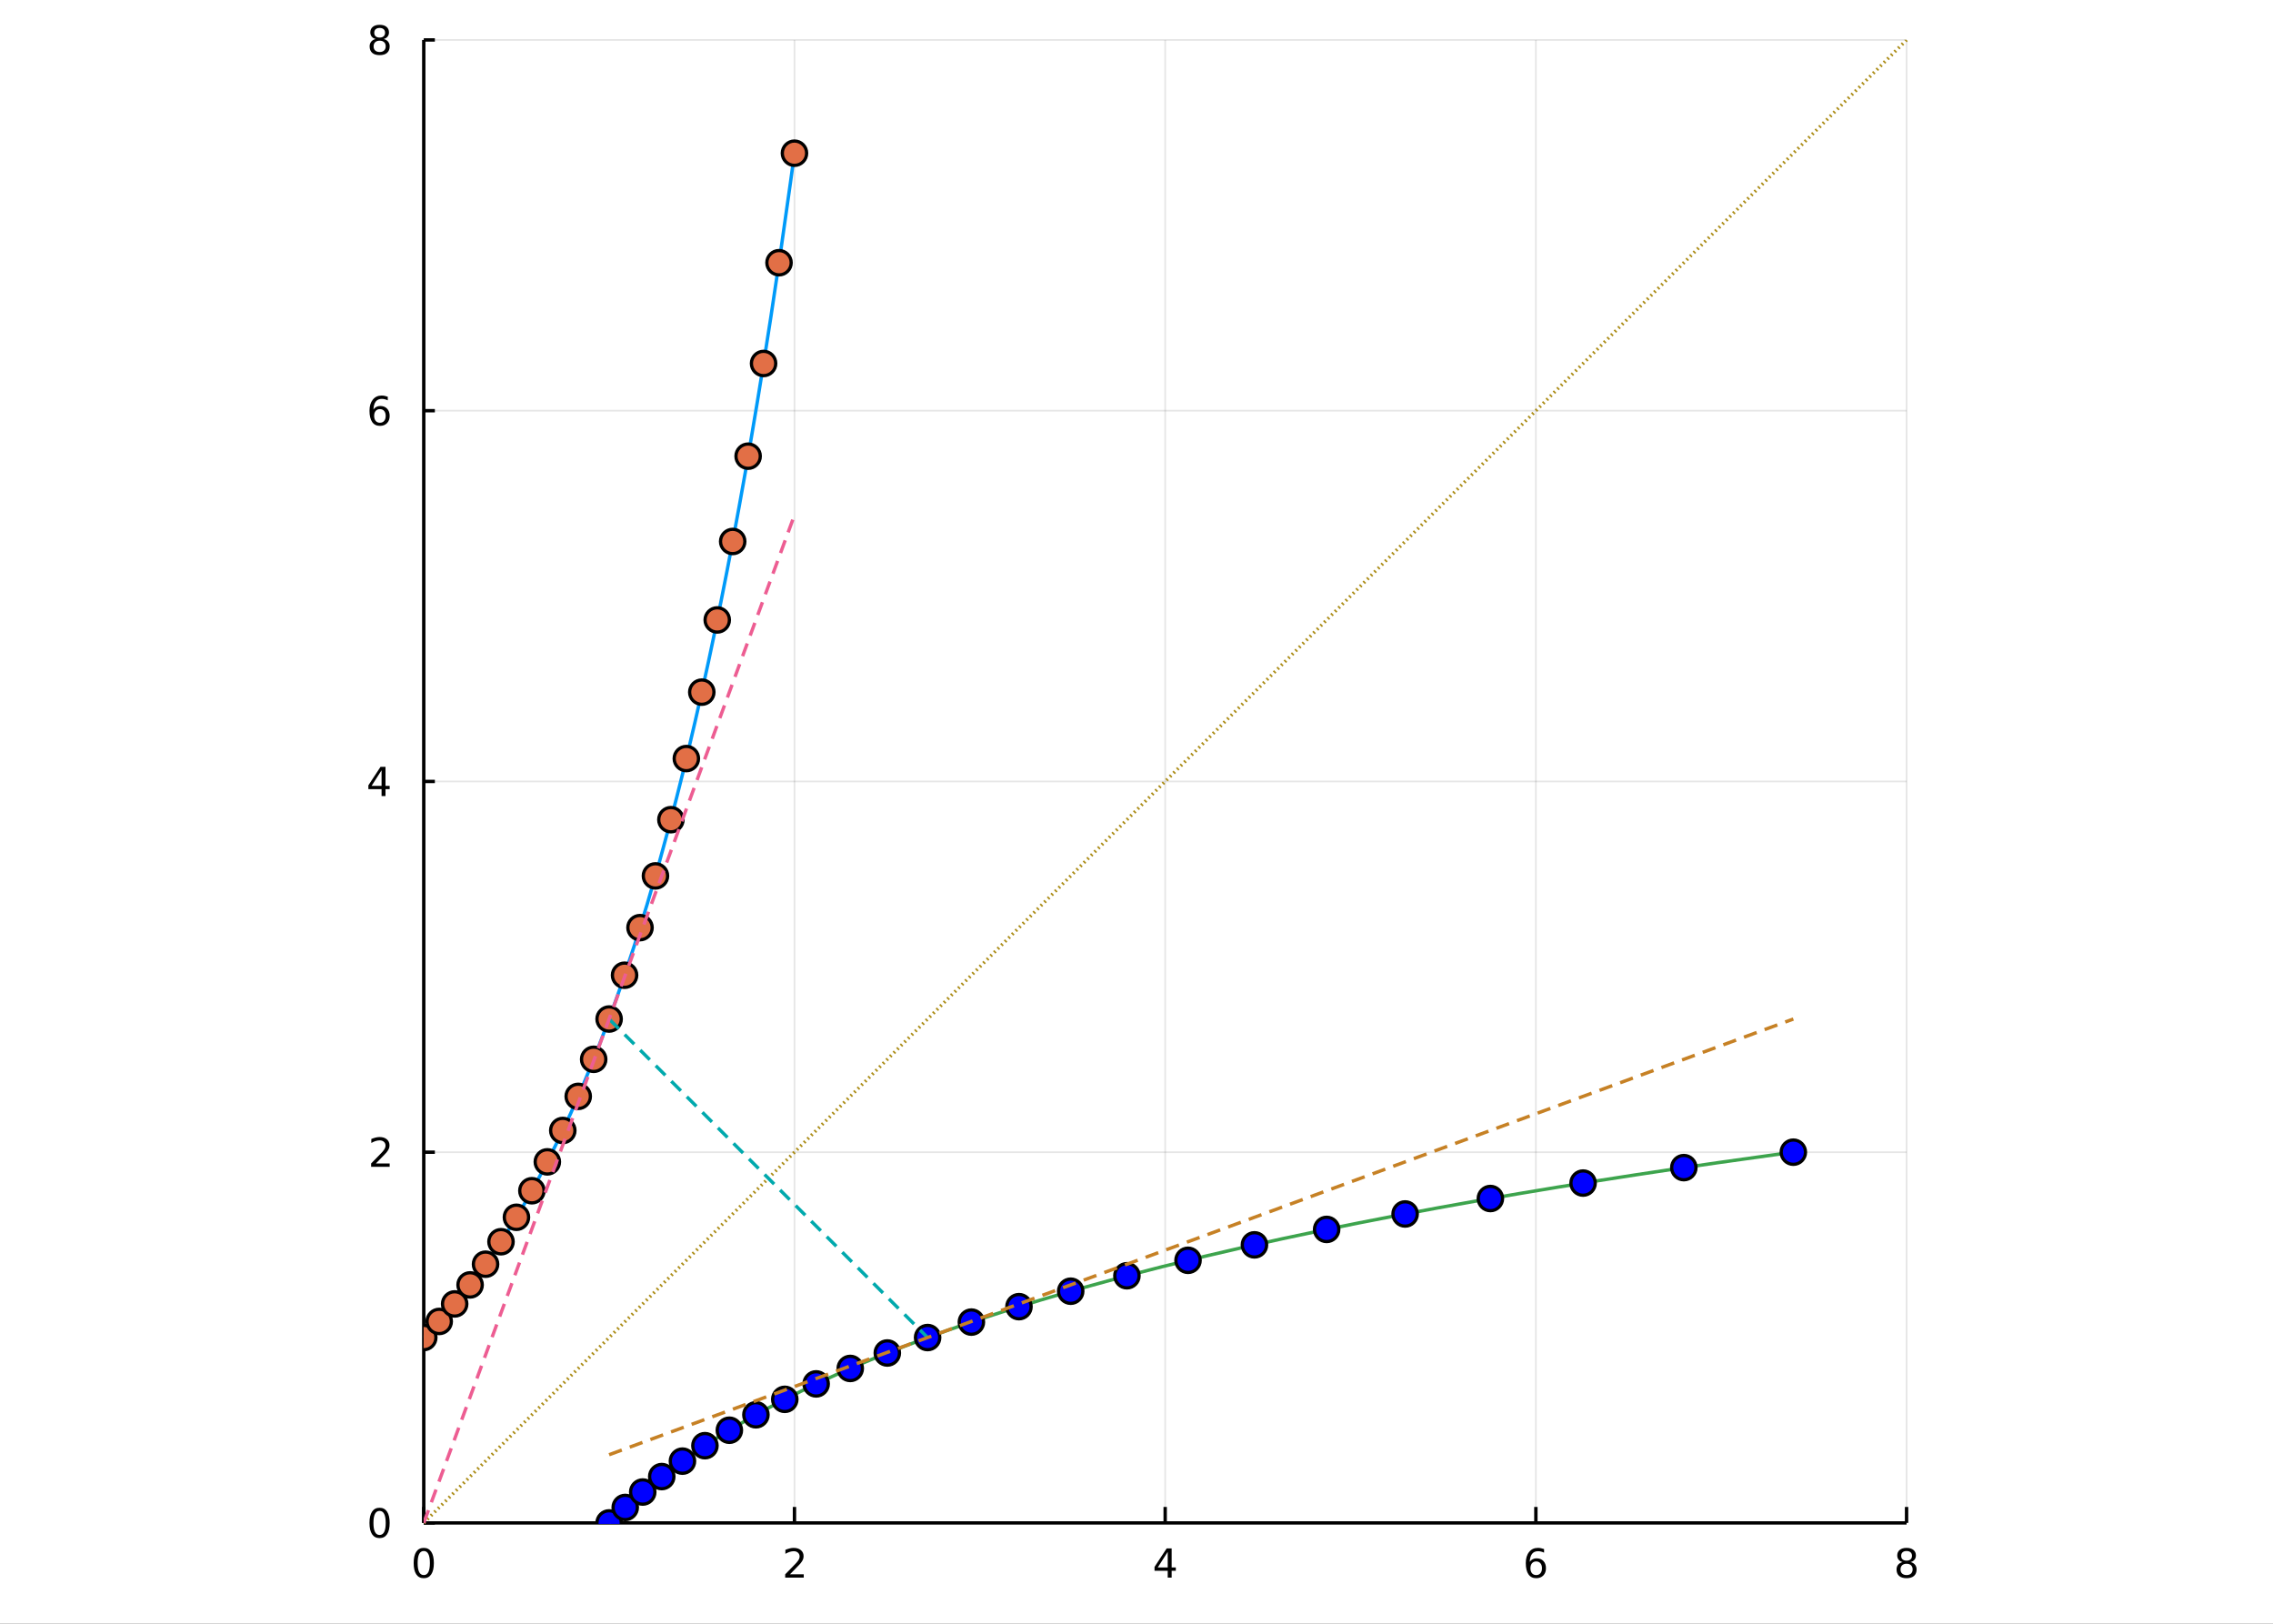 <?xml version="1.0" encoding="utf-8"?>
<svg xmlns="http://www.w3.org/2000/svg" xmlns:xlink="http://www.w3.org/1999/xlink" width="672" height="480" viewBox="0 0 2688 1920">
<rect x="0" y="0" width="2688" height="1920" fill="#333333" stroke="none"/>
<defs>
  <clipPath id="clip300">
    <rect x="0" y="0" width="2688" height="1920"/>
  </clipPath>
</defs>
<path clip-path="url(#clip300)" d="
M0 1920 L2688 1920 L2688 0 L0 0  Z
  " fill="#ffffff" fill-rule="evenodd" fill-opacity="1"/>
<defs>
  <clipPath id="clip301">
    <rect x="537" y="0" width="1883" height="1883"/>
  </clipPath>
</defs>
<path clip-path="url(#clip300)" d="
M501.139 1800.78 L2254.67 1800.78 L2254.67 47.244 L501.139 47.244  Z
  " fill="#ffffff" fill-rule="evenodd" fill-opacity="1"/>
<defs>
  <clipPath id="clip302">
    <rect x="501" y="47" width="1755" height="1755"/>
  </clipPath>
</defs>
<polyline clip-path="url(#clip302)" style="stroke:#000000; stroke-linecap:butt; stroke-linejoin:round; stroke-width:2; stroke-opacity:0.1; fill:none" points="
  501.139,1800.78 501.139,47.244 
  "/>
<polyline clip-path="url(#clip302)" style="stroke:#000000; stroke-linecap:butt; stroke-linejoin:round; stroke-width:2; stroke-opacity:0.1; fill:none" points="
  939.523,1800.78 939.523,47.244 
  "/>
<polyline clip-path="url(#clip302)" style="stroke:#000000; stroke-linecap:butt; stroke-linejoin:round; stroke-width:2; stroke-opacity:0.1; fill:none" points="
  1377.91,1800.78 1377.91,47.244 
  "/>
<polyline clip-path="url(#clip302)" style="stroke:#000000; stroke-linecap:butt; stroke-linejoin:round; stroke-width:2; stroke-opacity:0.1; fill:none" points="
  1816.29,1800.78 1816.29,47.244 
  "/>
<polyline clip-path="url(#clip302)" style="stroke:#000000; stroke-linecap:butt; stroke-linejoin:round; stroke-width:2; stroke-opacity:0.1; fill:none" points="
  2254.67,1800.78 2254.67,47.244 
  "/>
<polyline clip-path="url(#clip300)" style="stroke:#000000; stroke-linecap:butt; stroke-linejoin:round; stroke-width:4; stroke-opacity:1; fill:none" points="
  501.139,1800.78 2254.67,1800.78 
  "/>
<polyline clip-path="url(#clip300)" style="stroke:#000000; stroke-linecap:butt; stroke-linejoin:round; stroke-width:4; stroke-opacity:1; fill:none" points="
  501.139,1800.78 501.139,1781.88 
  "/>
<polyline clip-path="url(#clip300)" style="stroke:#000000; stroke-linecap:butt; stroke-linejoin:round; stroke-width:4; stroke-opacity:1; fill:none" points="
  939.523,1800.78 939.523,1781.88 
  "/>
<polyline clip-path="url(#clip300)" style="stroke:#000000; stroke-linecap:butt; stroke-linejoin:round; stroke-width:4; stroke-opacity:1; fill:none" points="
  1377.91,1800.78 1377.91,1781.88 
  "/>
<polyline clip-path="url(#clip300)" style="stroke:#000000; stroke-linecap:butt; stroke-linejoin:round; stroke-width:4; stroke-opacity:1; fill:none" points="
  1816.29,1800.78 1816.29,1781.88 
  "/>
<polyline clip-path="url(#clip300)" style="stroke:#000000; stroke-linecap:butt; stroke-linejoin:round; stroke-width:4; stroke-opacity:1; fill:none" points="
  2254.67,1800.78 2254.67,1781.88 
  "/>
<path clip-path="url(#clip300)" d="M501.139 1834 Q497.528 1834 495.699 1837.57 Q493.894 1841.11 493.894 1848.24 Q493.894 1855.34 495.699 1858.91 Q497.528 1862.45 501.139 1862.45 Q504.773 1862.45 506.579 1858.91 Q508.407 1855.34 508.407 1848.24 Q508.407 1841.11 506.579 1837.57 Q504.773 1834 501.139 1834 M501.139 1830.3 Q506.949 1830.3 510.005 1834.9 Q513.083 1839.49 513.083 1848.24 Q513.083 1856.96 510.005 1861.57 Q506.949 1866.15 501.139 1866.15 Q495.329 1866.15 492.25 1861.57 Q489.195 1856.96 489.195 1848.24 Q489.195 1839.49 492.25 1834.9 Q495.329 1830.3 501.139 1830.3 Z" fill="#000000" fill-rule="evenodd" fill-opacity="1" /><path clip-path="url(#clip300)" d="M934.176 1861.55 L950.495 1861.55 L950.495 1865.48 L928.551 1865.48 L928.551 1861.55 Q931.213 1858.79 935.796 1854.16 Q940.402 1849.51 941.583 1848.17 Q943.828 1845.65 944.708 1843.91 Q945.611 1842.15 945.611 1840.46 Q945.611 1837.71 943.666 1835.97 Q941.745 1834.23 938.643 1834.23 Q936.444 1834.23 933.99 1835 Q931.56 1835.76 928.782 1837.31 L928.782 1832.59 Q931.606 1831.46 934.06 1830.88 Q936.513 1830.3 938.551 1830.3 Q943.921 1830.3 947.115 1832.98 Q950.31 1835.67 950.31 1840.16 Q950.31 1842.29 949.5 1844.21 Q948.713 1846.11 946.606 1848.7 Q946.027 1849.37 942.925 1852.59 Q939.824 1855.78 934.176 1861.55 Z" fill="#000000" fill-rule="evenodd" fill-opacity="1" /><path clip-path="url(#clip300)" d="M1380.92 1835 L1369.11 1853.45 L1380.92 1853.45 L1380.92 1835 M1379.69 1830.92 L1385.57 1830.92 L1385.57 1853.45 L1390.5 1853.45 L1390.5 1857.34 L1385.57 1857.34 L1385.57 1865.48 L1380.92 1865.48 L1380.92 1857.34 L1365.31 1857.34 L1365.31 1852.82 L1379.69 1830.92 Z" fill="#000000" fill-rule="evenodd" fill-opacity="1" /><path clip-path="url(#clip300)" d="M1816.7 1846.34 Q1813.55 1846.34 1811.7 1848.49 Q1809.87 1850.65 1809.87 1854.4 Q1809.87 1858.12 1811.7 1860.3 Q1813.55 1862.45 1816.7 1862.45 Q1819.84 1862.45 1821.67 1860.3 Q1823.52 1858.12 1823.52 1854.4 Q1823.52 1850.65 1821.67 1848.49 Q1819.84 1846.34 1816.7 1846.34 M1825.98 1831.69 L1825.98 1835.95 Q1824.22 1835.11 1822.41 1834.67 Q1820.63 1834.23 1818.87 1834.23 Q1814.24 1834.23 1811.79 1837.36 Q1809.36 1840.48 1809.01 1846.8 Q1810.38 1844.79 1812.44 1843.72 Q1814.5 1842.64 1816.97 1842.64 Q1822.18 1842.64 1825.19 1845.81 Q1828.22 1848.96 1828.22 1854.4 Q1828.22 1859.72 1825.08 1862.94 Q1821.93 1866.15 1816.7 1866.15 Q1810.7 1866.15 1807.53 1861.57 Q1804.36 1856.96 1804.36 1848.24 Q1804.36 1840.04 1808.25 1835.18 Q1812.14 1830.3 1818.69 1830.3 Q1820.45 1830.3 1822.23 1830.65 Q1824.03 1830.99 1825.98 1831.69 Z" fill="#000000" fill-rule="evenodd" fill-opacity="1" /><path clip-path="url(#clip300)" d="M2254.67 1849.07 Q2251.34 1849.07 2249.42 1850.85 Q2247.52 1852.64 2247.52 1855.76 Q2247.52 1858.89 2249.42 1860.67 Q2251.34 1862.45 2254.67 1862.45 Q2258.01 1862.45 2259.93 1860.67 Q2261.85 1858.86 2261.85 1855.76 Q2261.85 1852.64 2259.93 1850.85 Q2258.03 1849.07 2254.67 1849.07 M2250 1847.08 Q2246.99 1846.34 2245.3 1844.28 Q2243.63 1842.22 2243.63 1839.26 Q2243.63 1835.11 2246.57 1832.71 Q2249.54 1830.3 2254.67 1830.3 Q2259.84 1830.3 2262.78 1832.71 Q2265.72 1835.11 2265.72 1839.26 Q2265.72 1842.22 2264.03 1844.28 Q2262.36 1846.34 2259.37 1847.08 Q2262.75 1847.87 2264.63 1850.16 Q2266.53 1852.45 2266.53 1855.76 Q2266.53 1860.78 2263.45 1863.47 Q2260.39 1866.15 2254.67 1866.15 Q2248.96 1866.15 2245.88 1863.47 Q2242.82 1860.78 2242.82 1855.76 Q2242.82 1852.45 2244.72 1850.16 Q2246.62 1847.87 2250 1847.08 M2248.29 1839.7 Q2248.29 1842.38 2249.95 1843.89 Q2251.64 1845.39 2254.67 1845.39 Q2257.68 1845.39 2259.37 1843.89 Q2261.09 1842.38 2261.09 1839.7 Q2261.09 1837.01 2259.37 1835.51 Q2257.68 1834 2254.67 1834 Q2251.64 1834 2249.95 1835.51 Q2248.29 1837.01 2248.29 1839.7 Z" fill="#000000" fill-rule="evenodd" fill-opacity="1" /><polyline clip-path="url(#clip302)" style="stroke:#000000; stroke-linecap:butt; stroke-linejoin:round; stroke-width:2; stroke-opacity:0.1; fill:none" points="
  501.139,1800.78 2254.67,1800.78 
  "/>
<polyline clip-path="url(#clip302)" style="stroke:#000000; stroke-linecap:butt; stroke-linejoin:round; stroke-width:2; stroke-opacity:0.1; fill:none" points="
  501.139,1362.4 2254.67,1362.4 
  "/>
<polyline clip-path="url(#clip302)" style="stroke:#000000; stroke-linecap:butt; stroke-linejoin:round; stroke-width:2; stroke-opacity:0.1; fill:none" points="
  501.139,924.012 2254.67,924.012 
  "/>
<polyline clip-path="url(#clip302)" style="stroke:#000000; stroke-linecap:butt; stroke-linejoin:round; stroke-width:2; stroke-opacity:0.1; fill:none" points="
  501.139,485.628 2254.67,485.628 
  "/>
<polyline clip-path="url(#clip302)" style="stroke:#000000; stroke-linecap:butt; stroke-linejoin:round; stroke-width:2; stroke-opacity:0.1; fill:none" points="
  501.139,47.244 2254.67,47.244 
  "/>
<polyline clip-path="url(#clip300)" style="stroke:#000000; stroke-linecap:butt; stroke-linejoin:round; stroke-width:4; stroke-opacity:1; fill:none" points="
  501.139,1800.78 501.139,47.244 
  "/>
<polyline clip-path="url(#clip300)" style="stroke:#000000; stroke-linecap:butt; stroke-linejoin:round; stroke-width:4; stroke-opacity:1; fill:none" points="
  501.139,1800.78 514.259,1800.78 
  "/>
<polyline clip-path="url(#clip300)" style="stroke:#000000; stroke-linecap:butt; stroke-linejoin:round; stroke-width:4; stroke-opacity:1; fill:none" points="
  501.139,1362.4 514.259,1362.4 
  "/>
<polyline clip-path="url(#clip300)" style="stroke:#000000; stroke-linecap:butt; stroke-linejoin:round; stroke-width:4; stroke-opacity:1; fill:none" points="
  501.139,924.012 514.259,924.012 
  "/>
<polyline clip-path="url(#clip300)" style="stroke:#000000; stroke-linecap:butt; stroke-linejoin:round; stroke-width:4; stroke-opacity:1; fill:none" points="
  501.139,485.628 514.259,485.628 
  "/>
<polyline clip-path="url(#clip300)" style="stroke:#000000; stroke-linecap:butt; stroke-linejoin:round; stroke-width:4; stroke-opacity:1; fill:none" points="
  501.139,47.244 514.259,47.244 
  "/>
<path clip-path="url(#clip300)" d="M448.875 1786.58 Q445.263 1786.58 443.435 1790.14 Q441.629 1793.68 441.629 1800.81 Q441.629 1807.92 443.435 1811.49 Q445.263 1815.03 448.875 1815.03 Q452.509 1815.03 454.314 1811.49 Q456.143 1807.92 456.143 1800.81 Q456.143 1793.68 454.314 1790.14 Q452.509 1786.58 448.875 1786.58 M448.875 1782.87 Q454.685 1782.87 457.74 1787.48 Q460.819 1792.06 460.819 1800.81 Q460.819 1809.54 457.74 1814.15 Q454.685 1818.73 448.875 1818.73 Q443.064 1818.73 439.986 1814.15 Q436.93 1809.54 436.93 1800.81 Q436.93 1792.06 439.986 1787.48 Q443.064 1782.87 448.875 1782.87 Z" fill="#000000" fill-rule="evenodd" fill-opacity="1" /><path clip-path="url(#clip300)" d="M444.5 1375.74 L460.819 1375.74 L460.819 1379.68 L438.875 1379.68 L438.875 1375.74 Q441.537 1372.99 446.12 1368.36 Q450.726 1363.7 451.907 1362.36 Q454.152 1359.84 455.032 1358.1 Q455.935 1356.34 455.935 1354.65 Q455.935 1351.9 453.99 1350.16 Q452.069 1348.43 448.967 1348.43 Q446.768 1348.43 444.314 1349.19 Q441.884 1349.95 439.106 1351.5 L439.106 1346.78 Q441.93 1345.65 444.384 1345.07 Q446.838 1344.49 448.875 1344.49 Q454.245 1344.49 457.439 1347.18 Q460.634 1349.86 460.634 1354.35 Q460.634 1356.48 459.824 1358.4 Q459.037 1360.3 456.93 1362.89 Q456.351 1363.56 453.25 1366.78 Q450.148 1369.98 444.5 1375.74 Z" fill="#000000" fill-rule="evenodd" fill-opacity="1" /><path clip-path="url(#clip300)" d="M451.236 910.806 L439.43 929.255 L451.236 929.255 L451.236 910.806 M450.009 906.732 L455.888 906.732 L455.888 929.255 L460.819 929.255 L460.819 933.144 L455.888 933.144 L455.888 941.292 L451.236 941.292 L451.236 933.144 L435.634 933.144 L435.634 928.63 L450.009 906.732 Z" fill="#000000" fill-rule="evenodd" fill-opacity="1" /><path clip-path="url(#clip300)" d="M449.291 483.764 Q446.143 483.764 444.291 485.917 Q442.463 488.07 442.463 491.82 Q442.463 495.547 444.291 497.723 Q446.143 499.876 449.291 499.876 Q452.439 499.876 454.268 497.723 Q456.12 495.547 456.12 491.82 Q456.12 488.07 454.268 485.917 Q452.439 483.764 449.291 483.764 M458.574 469.112 L458.574 473.371 Q456.814 472.538 455.009 472.098 Q453.226 471.658 451.467 471.658 Q446.838 471.658 444.384 474.783 Q441.953 477.908 441.606 484.227 Q442.972 482.214 445.032 481.149 Q447.092 480.061 449.569 480.061 Q454.777 480.061 457.787 483.232 Q460.819 486.38 460.819 491.82 Q460.819 497.144 457.671 500.362 Q454.523 503.579 449.291 503.579 Q443.296 503.579 440.125 498.996 Q436.953 494.389 436.953 485.663 Q436.953 477.468 440.842 472.607 Q444.731 467.723 451.282 467.723 Q453.041 467.723 454.824 468.07 Q456.629 468.417 458.574 469.112 Z" fill="#000000" fill-rule="evenodd" fill-opacity="1" /><path clip-path="url(#clip300)" d="M448.967 48.112 Q445.634 48.112 443.713 49.895 Q441.814 51.677 441.814 54.802 Q441.814 57.927 443.713 59.709 Q445.634 61.492 448.967 61.492 Q452.3 61.492 454.222 59.709 Q456.143 57.904 456.143 54.802 Q456.143 51.677 454.222 49.895 Q452.324 48.112 448.967 48.112 M444.291 46.121 Q441.282 45.381 439.592 43.321 Q437.926 41.26 437.926 38.297 Q437.926 34.154 440.865 31.747 Q443.828 29.339 448.967 29.339 Q454.129 29.339 457.069 31.747 Q460.009 34.154 460.009 38.297 Q460.009 41.26 458.319 43.321 Q456.652 45.381 453.666 46.121 Q457.046 46.908 458.921 49.2 Q460.819 51.492 460.819 54.802 Q460.819 59.825 457.74 62.51 Q454.685 65.195 448.967 65.195 Q443.25 65.195 440.171 62.51 Q437.115 59.825 437.115 54.802 Q437.115 51.492 439.013 49.2 Q440.912 46.908 444.291 46.121 M442.578 38.737 Q442.578 41.422 444.245 42.927 Q445.935 44.432 448.967 44.432 Q451.976 44.432 453.666 42.927 Q455.379 41.422 455.379 38.737 Q455.379 36.052 453.666 34.547 Q451.976 33.043 448.967 33.043 Q445.935 33.043 444.245 34.547 Q442.578 36.052 442.578 38.737 Z" fill="#000000" fill-rule="evenodd" fill-opacity="1" /><polyline clip-path="url(#clip302)" style="stroke:#009af9; stroke-linecap:butt; stroke-linejoin:round; stroke-width:4; stroke-opacity:1; fill:none" points="
  501.139,1581.59 503.993,1578.71 530.383,1550.3 546.243,1531.51 559.652,1514.52 574.218,1494.85 587.647,1475.52 602.043,1453.44 618.724,1425.98 633.547,1399.76 
  646.546,1375.25 660.718,1346.83 674.974,1316.33 690.736,1280.21 705.734,1243.34 721.327,1202.24 734.454,1165.3 750.48,1117.1 765.161,1069.74 778.72,1023.09 
  792.455,972.796 800.151,943.207 807.848,912.56 814.822,883.845 821.796,854.201 829.781,819.082 837.766,782.66 845.16,747.733 852.553,711.607 859.842,674.779 
  867.131,636.705 874.208,598.507 881.285,559.056 888.54,517.27 895.795,474.077 903.743,425.084 911.692,374.281 923.239,297.122 934.785,215.789 937.154,198.567 
  939.523,181.158 
  "/>
<circle clip-path="url(#clip302)" cx="501.139" cy="1581.59" r="14.4" fill="#e26f46" fill-rule="evenodd" fill-opacity="1" stroke="#000000" stroke-opacity="1" stroke-width="3.84"/>
<circle clip-path="url(#clip302)" cx="519.405" cy="1562.54" r="14.4" fill="#e26f46" fill-rule="evenodd" fill-opacity="1" stroke="#000000" stroke-opacity="1" stroke-width="3.84"/>
<circle clip-path="url(#clip302)" cx="537.671" cy="1541.83" r="14.4" fill="#e26f46" fill-rule="evenodd" fill-opacity="1" stroke="#000000" stroke-opacity="1" stroke-width="3.84"/>
<circle clip-path="url(#clip302)" cx="555.937" cy="1519.33" r="14.4" fill="#e26f46" fill-rule="evenodd" fill-opacity="1" stroke="#000000" stroke-opacity="1" stroke-width="3.84"/>
<circle clip-path="url(#clip302)" cx="574.203" cy="1494.87" r="14.4" fill="#e26f46" fill-rule="evenodd" fill-opacity="1" stroke="#000000" stroke-opacity="1" stroke-width="3.84"/>
<circle clip-path="url(#clip302)" cx="592.469" cy="1468.29" r="14.4" fill="#e26f46" fill-rule="evenodd" fill-opacity="1" stroke="#000000" stroke-opacity="1" stroke-width="3.84"/>
<circle clip-path="url(#clip302)" cx="610.735" cy="1439.39" r="14.4" fill="#e26f46" fill-rule="evenodd" fill-opacity="1" stroke="#000000" stroke-opacity="1" stroke-width="3.84"/>
<circle clip-path="url(#clip302)" cx="629.001" cy="1407.99" r="14.4" fill="#e26f46" fill-rule="evenodd" fill-opacity="1" stroke="#000000" stroke-opacity="1" stroke-width="3.84"/>
<circle clip-path="url(#clip302)" cx="647.267" cy="1373.85" r="14.4" fill="#e26f46" fill-rule="evenodd" fill-opacity="1" stroke="#000000" stroke-opacity="1" stroke-width="3.84"/>
<circle clip-path="url(#clip302)" cx="665.533" cy="1336.75" r="14.4" fill="#e26f46" fill-rule="evenodd" fill-opacity="1" stroke="#000000" stroke-opacity="1" stroke-width="3.84"/>
<circle clip-path="url(#clip302)" cx="683.799" cy="1296.42" r="14.4" fill="#e26f46" fill-rule="evenodd" fill-opacity="1" stroke="#000000" stroke-opacity="1" stroke-width="3.84"/>
<circle clip-path="url(#clip302)" cx="702.065" cy="1252.59" r="14.4" fill="#e26f46" fill-rule="evenodd" fill-opacity="1" stroke="#000000" stroke-opacity="1" stroke-width="3.84"/>
<circle clip-path="url(#clip302)" cx="720.331" cy="1204.95" r="14.4" fill="#e26f46" fill-rule="evenodd" fill-opacity="1" stroke="#000000" stroke-opacity="1" stroke-width="3.84"/>
<circle clip-path="url(#clip302)" cx="738.597" cy="1153.17" r="14.4" fill="#e26f46" fill-rule="evenodd" fill-opacity="1" stroke="#000000" stroke-opacity="1" stroke-width="3.84"/>
<circle clip-path="url(#clip302)" cx="756.863" cy="1096.89" r="14.4" fill="#e26f46" fill-rule="evenodd" fill-opacity="1" stroke="#000000" stroke-opacity="1" stroke-width="3.84"/>
<circle clip-path="url(#clip302)" cx="775.129" cy="1035.72" r="14.4" fill="#e26f46" fill-rule="evenodd" fill-opacity="1" stroke="#000000" stroke-opacity="1" stroke-width="3.84"/>
<circle clip-path="url(#clip302)" cx="793.395" cy="969.238" r="14.4" fill="#e26f46" fill-rule="evenodd" fill-opacity="1" stroke="#000000" stroke-opacity="1" stroke-width="3.84"/>
<circle clip-path="url(#clip302)" cx="811.661" cy="896.974" r="14.4" fill="#e26f46" fill-rule="evenodd" fill-opacity="1" stroke="#000000" stroke-opacity="1" stroke-width="3.84"/>
<circle clip-path="url(#clip302)" cx="829.927" cy="818.429" r="14.4" fill="#e26f46" fill-rule="evenodd" fill-opacity="1" stroke="#000000" stroke-opacity="1" stroke-width="3.84"/>
<circle clip-path="url(#clip302)" cx="848.193" cy="733.059" r="14.4" fill="#e26f46" fill-rule="evenodd" fill-opacity="1" stroke="#000000" stroke-opacity="1" stroke-width="3.84"/>
<circle clip-path="url(#clip302)" cx="866.459" cy="640.27" r="14.4" fill="#e26f46" fill-rule="evenodd" fill-opacity="1" stroke="#000000" stroke-opacity="1" stroke-width="3.84"/>
<circle clip-path="url(#clip302)" cx="884.725" cy="539.417" r="14.4" fill="#e26f46" fill-rule="evenodd" fill-opacity="1" stroke="#000000" stroke-opacity="1" stroke-width="3.84"/>
<circle clip-path="url(#clip302)" cx="902.991" cy="429.8" r="14.4" fill="#e26f46" fill-rule="evenodd" fill-opacity="1" stroke="#000000" stroke-opacity="1" stroke-width="3.84"/>
<circle clip-path="url(#clip302)" cx="921.257" cy="310.656" r="14.4" fill="#e26f46" fill-rule="evenodd" fill-opacity="1" stroke="#000000" stroke-opacity="1" stroke-width="3.84"/>
<circle clip-path="url(#clip302)" cx="939.523" cy="181.158" r="14.4" fill="#e26f46" fill-rule="evenodd" fill-opacity="1" stroke="#000000" stroke-opacity="1" stroke-width="3.84"/>
<polyline clip-path="url(#clip302)" style="stroke:#3da44d; stroke-linecap:butt; stroke-linejoin:round; stroke-width:4; stroke-opacity:1; fill:none" points="
  720.331,1800.78 722.61,1798.51 724.89,1796.27 727.169,1794.05 729.448,1791.85 739.987,1781.96 750.525,1772.49 761.063,1763.42 771.601,1754.71 792.677,1738.26 
  813.753,1722.96 826.419,1714.26 839.085,1705.88 851.751,1697.82 864.417,1690.04 885.835,1677.48 907.253,1665.61 930.519,1653.4 953.784,1641.83 975.233,1631.68 
  996.682,1621.98 1019.68,1612.04 1042.67,1602.53 1069.32,1592 1095.96,1581.96 1119.64,1573.4 1143.31,1565.17 1164.07,1558.19 1184.84,1551.43 1230.11,1537.38 
  1275.65,1524.1 1326.01,1510.29 1373.91,1497.92 1423.73,1485.75 1465.66,1476.01 1516.86,1464.67 1563.76,1454.78 1607.07,1446.02 1650.95,1437.49 1700.12,1428.31 
  1744.68,1420.31 1795.7,1411.5 1842.93,1403.64 1889.5,1396.17 1934.72,1389.14 1981.07,1382.17 2031.85,1374.77 2105.63,1364.45 2120.76,1362.4 
  "/>
<circle clip-path="url(#clip302)" cx="720.331" cy="1800.78" r="14.4" fill="#0000ff" fill-rule="evenodd" fill-opacity="1" stroke="#000000" stroke-opacity="1" stroke-width="3.84"/>
<circle clip-path="url(#clip302)" cx="739.38" cy="1782.51" r="14.4" fill="#0000ff" fill-rule="evenodd" fill-opacity="1" stroke="#000000" stroke-opacity="1" stroke-width="3.84"/>
<circle clip-path="url(#clip302)" cx="760.084" cy="1764.25" r="14.4" fill="#0000ff" fill-rule="evenodd" fill-opacity="1" stroke="#000000" stroke-opacity="1" stroke-width="3.84"/>
<circle clip-path="url(#clip302)" cx="782.587" cy="1745.98" r="14.4" fill="#0000ff" fill-rule="evenodd" fill-opacity="1" stroke="#000000" stroke-opacity="1" stroke-width="3.84"/>
<circle clip-path="url(#clip302)" cx="807.046" cy="1727.72" r="14.4" fill="#0000ff" fill-rule="evenodd" fill-opacity="1" stroke="#000000" stroke-opacity="1" stroke-width="3.84"/>
<circle clip-path="url(#clip302)" cx="833.63" cy="1709.45" r="14.4" fill="#0000ff" fill-rule="evenodd" fill-opacity="1" stroke="#000000" stroke-opacity="1" stroke-width="3.84"/>
<circle clip-path="url(#clip302)" cx="862.525" cy="1691.18" r="14.4" fill="#0000ff" fill-rule="evenodd" fill-opacity="1" stroke="#000000" stroke-opacity="1" stroke-width="3.84"/>
<circle clip-path="url(#clip302)" cx="893.931" cy="1672.92" r="14.4" fill="#0000ff" fill-rule="evenodd" fill-opacity="1" stroke="#000000" stroke-opacity="1" stroke-width="3.84"/>
<circle clip-path="url(#clip302)" cx="928.066" cy="1654.65" r="14.4" fill="#0000ff" fill-rule="evenodd" fill-opacity="1" stroke="#000000" stroke-opacity="1" stroke-width="3.84"/>
<circle clip-path="url(#clip302)" cx="965.168" cy="1636.39" r="14.4" fill="#0000ff" fill-rule="evenodd" fill-opacity="1" stroke="#000000" stroke-opacity="1" stroke-width="3.84"/>
<circle clip-path="url(#clip302)" cx="1005.49" cy="1618.12" r="14.4" fill="#0000ff" fill-rule="evenodd" fill-opacity="1" stroke="#000000" stroke-opacity="1" stroke-width="3.84"/>
<circle clip-path="url(#clip302)" cx="1049.32" cy="1599.85" r="14.4" fill="#0000ff" fill-rule="evenodd" fill-opacity="1" stroke="#000000" stroke-opacity="1" stroke-width="3.84"/>
<circle clip-path="url(#clip302)" cx="1096.96" cy="1581.59" r="14.4" fill="#0000ff" fill-rule="evenodd" fill-opacity="1" stroke="#000000" stroke-opacity="1" stroke-width="3.84"/>
<circle clip-path="url(#clip302)" cx="1148.74" cy="1563.32" r="14.4" fill="#0000ff" fill-rule="evenodd" fill-opacity="1" stroke="#000000" stroke-opacity="1" stroke-width="3.84"/>
<circle clip-path="url(#clip302)" cx="1205.02" cy="1545.06" r="14.4" fill="#0000ff" fill-rule="evenodd" fill-opacity="1" stroke="#000000" stroke-opacity="1" stroke-width="3.84"/>
<circle clip-path="url(#clip302)" cx="1266.19" cy="1526.79" r="14.4" fill="#0000ff" fill-rule="evenodd" fill-opacity="1" stroke="#000000" stroke-opacity="1" stroke-width="3.84"/>
<circle clip-path="url(#clip302)" cx="1332.68" cy="1508.52" r="14.4" fill="#0000ff" fill-rule="evenodd" fill-opacity="1" stroke="#000000" stroke-opacity="1" stroke-width="3.84"/>
<circle clip-path="url(#clip302)" cx="1404.94" cy="1490.26" r="14.4" fill="#0000ff" fill-rule="evenodd" fill-opacity="1" stroke="#000000" stroke-opacity="1" stroke-width="3.84"/>
<circle clip-path="url(#clip302)" cx="1483.49" cy="1471.99" r="14.4" fill="#0000ff" fill-rule="evenodd" fill-opacity="1" stroke="#000000" stroke-opacity="1" stroke-width="3.84"/>
<circle clip-path="url(#clip302)" cx="1568.86" cy="1453.73" r="14.4" fill="#0000ff" fill-rule="evenodd" fill-opacity="1" stroke="#000000" stroke-opacity="1" stroke-width="3.84"/>
<circle clip-path="url(#clip302)" cx="1661.65" cy="1435.46" r="14.4" fill="#0000ff" fill-rule="evenodd" fill-opacity="1" stroke="#000000" stroke-opacity="1" stroke-width="3.84"/>
<circle clip-path="url(#clip302)" cx="1762.5" cy="1417.19" r="14.4" fill="#0000ff" fill-rule="evenodd" fill-opacity="1" stroke="#000000" stroke-opacity="1" stroke-width="3.84"/>
<circle clip-path="url(#clip302)" cx="1872.12" cy="1398.93" r="14.4" fill="#0000ff" fill-rule="evenodd" fill-opacity="1" stroke="#000000" stroke-opacity="1" stroke-width="3.84"/>
<circle clip-path="url(#clip302)" cx="1991.26" cy="1380.66" r="14.4" fill="#0000ff" fill-rule="evenodd" fill-opacity="1" stroke="#000000" stroke-opacity="1" stroke-width="3.84"/>
<circle clip-path="url(#clip302)" cx="2120.76" cy="1362.4" r="14.4" fill="#0000ff" fill-rule="evenodd" fill-opacity="1" stroke="#000000" stroke-opacity="1" stroke-width="3.84"/>
<polyline clip-path="url(#clip302)" style="stroke:#ac8d18; stroke-linecap:butt; stroke-linejoin:round; stroke-width:4; stroke-opacity:1; fill:none" stroke-dasharray="2, 4" points="
  501.139,1800.78 512.555,1789.36 618.117,1683.8 681.555,1620.36 735.192,1566.73 793.456,1508.46 847.17,1454.75 904.757,1397.16 971.478,1330.44 1030.77,1271.15 
  1082.77,1219.15 1139.45,1162.46 1196.48,1105.44 1259.53,1042.39 1319.52,982.4 1381.89,920.025 1434.4,867.519 1498.5,803.414 1557.23,744.691 1611.46,690.455 
  1666.4,635.516 1727.97,573.944 1783.77,518.15 1847.65,454.27 1906.8,395.123 1965.11,336.811 2021.72,280.195 2079.76,222.156 2143.35,158.567 2235.72,66.195 
  2254.67,47.244 
  "/>
<polyline clip-path="url(#clip302)" style="stroke:#00a9ad; stroke-linecap:butt; stroke-linejoin:round; stroke-width:4; stroke-opacity:1; fill:none" stroke-dasharray="16, 10" points="
  720.331,1204.95 1096.96,1581.59 
  "/>
<polyline clip-path="url(#clip302)" style="stroke:#ed5d92; stroke-linecap:butt; stroke-linejoin:round; stroke-width:4; stroke-opacity:1; fill:none" stroke-dasharray="16, 10" points="
  501.139,1800.78 519.405,1751.13 537.671,1701.48 555.937,1651.82 574.203,1602.17 592.469,1552.52 610.735,1502.87 629.001,1453.21 647.267,1403.56 665.533,1353.91 
  683.799,1304.26 702.065,1254.61 720.331,1204.95 738.597,1155.3 756.863,1105.65 775.129,1056 793.395,1006.35 811.661,956.693 829.927,907.041 848.193,857.389 
  866.459,807.737 884.725,758.085 902.991,708.433 921.257,658.781 939.523,609.129 
  "/>
<polyline clip-path="url(#clip302)" style="stroke:#c68125; stroke-linecap:butt; stroke-linejoin:round; stroke-width:4; stroke-opacity:1; fill:none" stroke-dasharray="16, 10" points="
  720.331,1720.14 739.38,1713.14 760.084,1705.52 782.587,1697.24 807.046,1688.24 833.63,1678.46 862.525,1667.83 893.931,1656.28 928.066,1643.72 965.168,1630.07 
  1005.49,1615.24 1049.32,1599.11 1096.96,1581.59 1148.74,1562.54 1205.02,1541.83 1266.19,1519.33 1332.68,1494.87 1404.94,1468.29 1483.49,1439.39 1568.86,1407.99 
  1661.65,1373.85 1762.5,1336.75 1872.12,1296.42 1991.26,1252.59 2120.76,1204.95 
  "/>
</svg>
